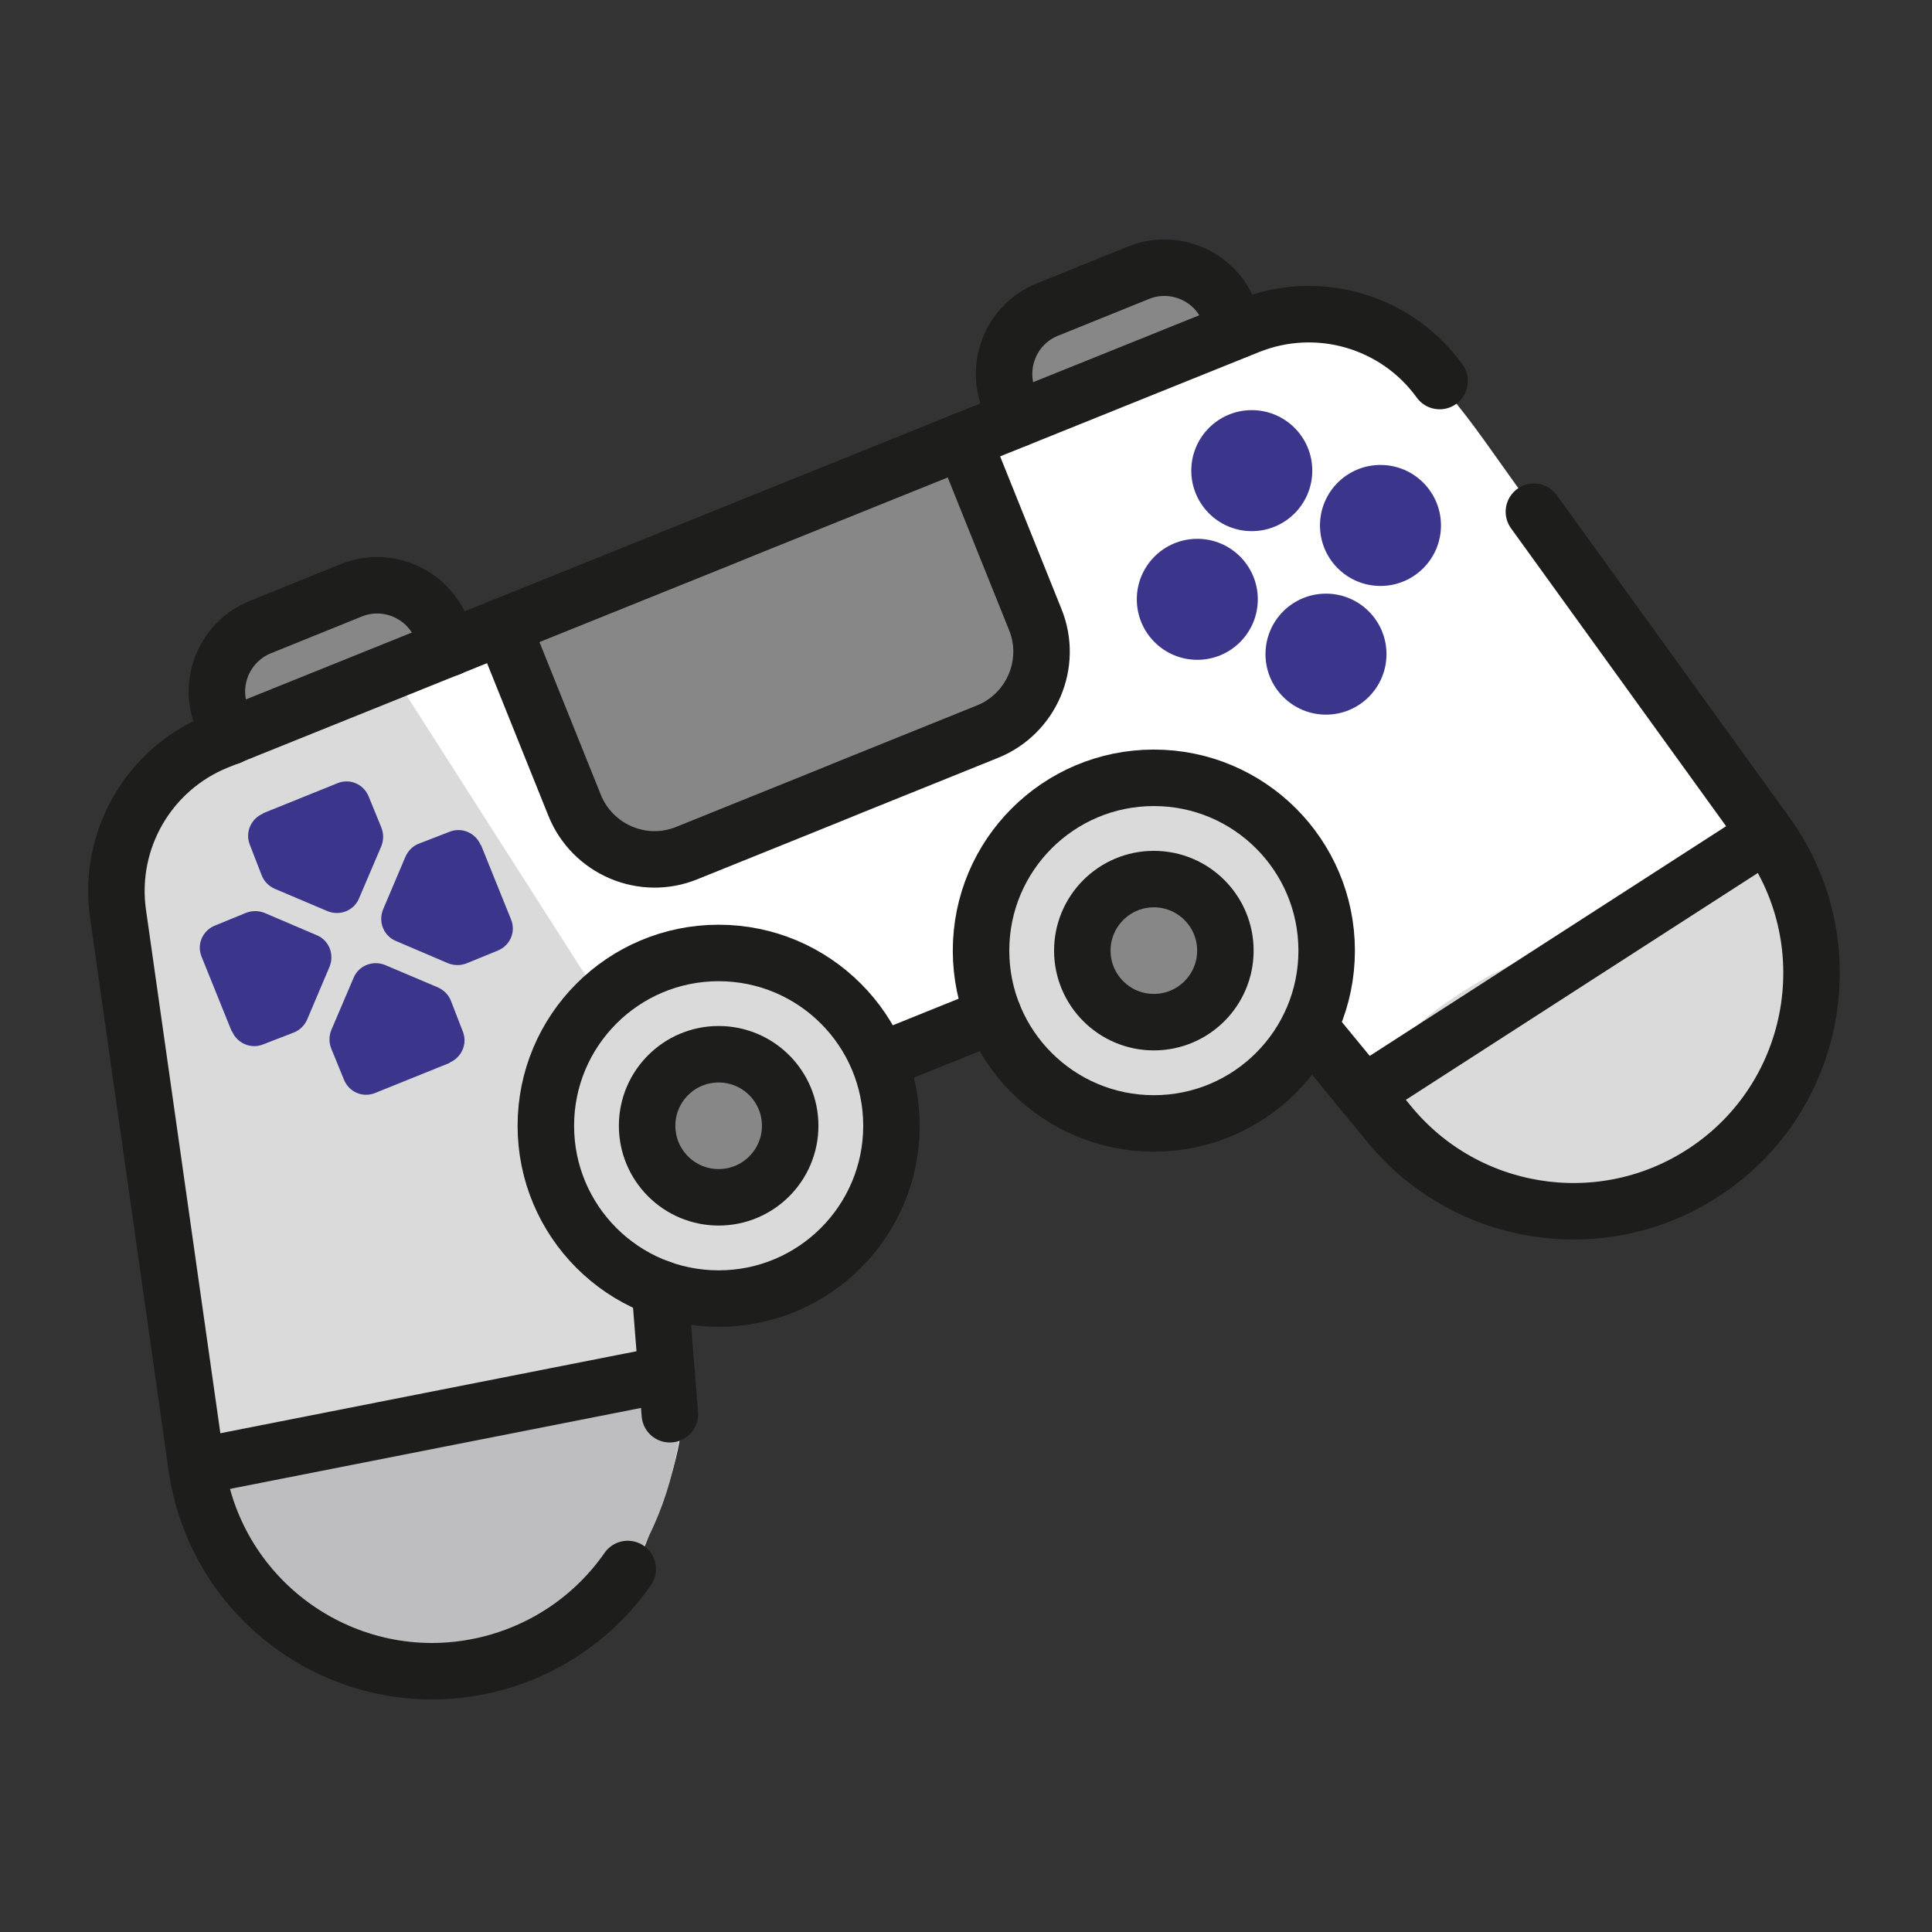 <svg id="uuid-4612df4c-1cfa-4b28-a190-5d5752f826d3" xmlns="http://www.w3.org/2000/svg" viewBox="0 0 578 578"><rect x="0" y="0" width="578" height="578" fill="#333333" stroke="none"/><defs><style>.uuid-402daa77-af3a-4023-95f1-07332528e51e{fill:#fff;}.uuid-e0bd20af-e5c5-4335-b499-b4dca5a56441{fill:#bebec0;}.uuid-4ddeefc0-2c1f-46d1-b5b7-50df6942bd77{fill:none;stroke:#1d1d1b;stroke-linecap:round;stroke-linejoin:round;stroke-width:16.9px;}.uuid-1f8a78e0-cff1-430d-8532-67c2ea9b1784{fill:#dadada;}.uuid-c2bb4e26-c544-4ec7-9688-abdc6bd99ba2{fill:#878787;}.uuid-f4a86353-7b36-4b40-972d-f54f374e90d4{fill:#3b368b;}</style></defs><path class="uuid-402daa77-af3a-4023-95f1-07332528e51e" d="M68.4,196.8c3.9-6,10.2-9.8,16.3-13.5,11.9-7.2,28.5-13.9,38.3-4,1.9,1.9,3.4,4.4,5.7,5.8,4,2.4,9.2,1,13.6-.5,55.2-18.6,109.3-40.4,162-65.2-5.7-7.9-2.9-19.5,3.8-26.5,6.7-7,16.4-10.2,25.8-12.4,8.6-2,19.2-2.9,24.9,4,1.8,2.1,2.8,4.8,4.7,6.8,6.3,6.6,17.1,2.9,26.1,2.3,23.3-1.7,41.1,19.5,54.7,38.5,27.9,39.1,55.8,78.3,83.7,117.4,5.5,7.7,11.2,15.7,13.6,24.9,2.7,10,1.5,20.7-1.7,30.6-8.4,26.2-30.2,47.2-56,56.5-8.1,2.9-16.8,4.7-25.2,2.8-5.7-1.3-10.8-4.3-15.8-7.3-19.8-11.7-41.1-25.2-47.9-47.1-16.1,15.2-36.1,31.5-57.7,26.5-12.5-2.9-22.3-12.7-29.6-23.3-2.1-3-4.3-6.3-7.8-7.1-2.7-.6-5.4,.4-8,1.3-8.2,3.1-16.5,6.2-24.7,9.3,3.8,18.8-1.8,39.2-14.6,53.5-12.8,14.3-32.5,22-51.6,20.4,8.4,27.9,2.3,60.4-18,81.3-20.2,20.9-54.6,27.7-80,13.6-28.3-15.7-39.4-50.3-46.4-81.9-9.8-44.4-16.5-89.5-19.9-134.9-.9-11.4-1.4-23.3,3.2-33.8,5.1-11.6,14.1-9.8,21.3-16.9,6.3-6.2,2.1-13.3,7-21Z"></path><path class="uuid-1f8a78e0-cff1-430d-8532-67c2ea9b1784" d="M190.6,291.4c-6.5,1.6-13.3,3.4-18,8.1-5.8,5.9-7,14.8-7.3,23.1-.3,10.2,.3,20.4,1.9,30.5,1.1,7,2.7,14.1,6.5,20.1,5.4,8.5,14.9,13.8,24.7,16,26,5.9,55.1-11,62.9-36.5,6.4-20.9-2.2-42.5-17.4-57.1-15.7-15-33.6-9.1-53.2-4.2Z"></path><path class="uuid-1f8a78e0-cff1-430d-8532-67c2ea9b1784" d="M298.3,263.7c-2.6,6.2-2.6,13.2-2.4,19.9,.2,9.2,.7,18.7,4.6,27,5.4,11.2,16.8,18.8,29,21.1,12.2,2.3,25-.2,36.3-5.3,10.1-4.6,19.7-11.7,24.3-21.9,4-8.7,3.9-18.7,2.3-28-3.5-19.7-19.2-46.5-42.4-45.8-16.3,.5-45.3,18.1-51.6,32.9Z"></path><path class="uuid-c2bb4e26-c544-4ec7-9688-abdc6bd99ba2" d="M220,316.8c-6.3,.2-12.7,1.8-17.5,5.8-4.8,4-7.6,10.8-5.6,16.8,.8,2.5,2.4,4.7,4.2,6.7,2.9,3.3,6.5,6.2,10.7,7.5,10,3.2,22-4.5,23.2-15,1.2-10.5-8.7-20.7-19.1-19.9"></path><path class="uuid-c2bb4e26-c544-4ec7-9688-abdc6bd99ba2" d="M346.2,262.4c-8.8,1.1-17.5,5.6-21.9,13.3-4.4,7.7-3.6,18.5,3.1,24.3,1.8,1.5,3.9,2.7,6,3.6,5.7,2.4,12.2,3.3,18.2,1.5,5.9-1.8,11.2-6.4,12.8-12.4,1.4-5.2,0-10.8-1.8-15.9-1.5-4.3-3.5-8.7-7-11.7s-8.8-4.3-12.7-2"></path><path class="uuid-1f8a78e0-cff1-430d-8532-67c2ea9b1784" d="M117.7,201.9c-16.9,6.3-33.3,14.1-48.9,23.1-10.8,6.3-21.9,13.8-26.7,25.4-4,9.6-3.1,20.5-2.1,30.8,4.2,43.1,9.2,86.1,14.8,129.1,3.6,27.2,9.4,57.8,32.3,73,15.5,10.3,35.2,10.9,53.8,11.1,6.7,0,13.6,.1,20.1-1.5,17.1-4.4,29.4-20.3,34.4-37.3,5-17,4-35,3-52.7-.3-5.7-.8-11.7-4.1-16.2-2.5-3.3-6.2-5.5-9.6-7.9-13-9.1-22.5-23.7-24.1-39.5-1.6-15.8,5.3-32.6,18.4-41.5"></path><path class="uuid-1f8a78e0-cff1-430d-8532-67c2ea9b1784" d="M446.8,291.4c9.6-5.3,20-9.1,29.4-14.8,15.6-9.4,28.9-24.2,46.8-27.3,7.9,13,13,27.8,14.9,42.9,.8,6.4,1,13-.7,19.2-1.6,5.7-4.7,10.9-7.7,15.9-4,6.6-8,13.2-13.1,18.9-13.8,15.6-36.4,23.7-56.4,17.9-8.8-2.5-16.7-7.4-24.3-12.5-9.8-6.5-26.9-16.1-22.7-29.9,3.8-12.6,23.1-24.5,33.8-30.5Z"></path><path class="uuid-e0bd20af-e5c5-4335-b499-b4dca5a56441" d="M88.9,479.6c13.6,13,32.3,21.2,51,19.7,18.7-1.5,35.9-12.6,46.9-27.7,11.1-15.1,16.5-33.9,17.6-52.6,.1-1.9,.1-4-1-5.5-1.8-2.4-5.5-2.2-8.5-1.7-33.7,5.6-67.3,11.1-101,16.7-10,1.7-28.7,.4-29.5,12.7-.7,11.6,16.8,30.9,24.5,38.3Z"></path><path class="uuid-c2bb4e26-c544-4ec7-9688-abdc6bd99ba2" d="M104.2,177.6c-10.9,2.4-20.3,8.8-30.3,13.9-2.1,1.1-4.3,2.1-6,3.9-3.9,4.3-3,11-1.9,16.7,3.8,1.5,8.1,.2,12-1.2,10.4-3.6,44.6-9.4,50.1-18.9,8-13.7-16-16.2-24-14.4Z"></path><path class="uuid-c2bb4e26-c544-4ec7-9688-abdc6bd99ba2" d="M361.1,78.5c-1.7-.6-3.6-.4-5.4-.2-11.1,1.3-22.4,3.2-32.2,8.6-4.5,2.5-8.7,5.8-12.7,9-3.9,3.1-7.9,6.3-10.6,10.5-2.7,4.2-3.8,9.8-1.6,14.2,1.3,2.7,4,4.9,7,4.9,1.7,0,3.4-.7,5-1.3,15.9-6.6,35.7-9.7,50.5-17.9s14.5-22.4,.1-27.8Z"></path><path class="uuid-c2bb4e26-c544-4ec7-9688-abdc6bd99ba2" d="M175.8,243.1c2.1,3.6,4.6,7.2,8.3,9.1,3.5,1.8,7.5,1.7,11.4,1.5,38.1-2.5,72.7-22.3,105.6-41.7,2.1-1.2,4.2-2.5,5.7-4.4,2.2-2.7,2.9-6.4,2.7-9.9-.2-6.8-3-13.2-5.7-19.5-6.5-14.8-13-29.7-19.5-44.5-35.1,17.7-71.5,28.4-108.3,41.5-34.4,12.3-14.5,44.1-.2,67.9Z"></path><g><g><path class="uuid-f4a86353-7b36-4b40-972d-f54f374e90d4" d="M78.7,243.3l22.3-9c3.7-1.5,7.8,.3,9.3,4l3.8,9.3c.7,1.8,.7,3.7,0,5.5l-6.7,15.7c-1.5,3.6-5.7,5.3-9.4,3.8l-15.8-6.7c-1.8-.8-3.2-2.2-3.9-4l-3.6-9.3c-1.4-3.6,.4-7.7,4-9.2Z"></path><path class="uuid-f4a86353-7b36-4b40-972d-f54f374e90d4" d="M134.5,318l-22.3,9c-3.7,1.5-7.8-.3-9.3-4l-3.8-9.3c-.7-1.8-.7-3.7,0-5.5l6.7-15.7c1.5-3.6,5.7-5.3,9.4-3.8l15.8,6.7c1.8,.8,3.2,2.2,3.9,4l3.6,9.3c1.4,3.6-.4,7.7-4,9.2Z"></path><path class="uuid-f4a86353-7b36-4b40-972d-f54f374e90d4" d="M143.9,252.8l9,22.3c1.5,3.7-.3,7.8-4,9.3l-9.3,3.8c-1.8,.7-3.7,.7-5.5,0l-15.7-6.7c-3.6-1.5-5.3-5.7-3.8-9.4l6.7-15.8c.8-1.8,2.2-3.2,4-3.9l9.3-3.6c3.6-1.4,7.7,.4,9.2,4Z"></path><path class="uuid-f4a86353-7b36-4b40-972d-f54f374e90d4" d="M69.3,308.5l-9-22.3c-1.5-3.7,.3-7.8,4-9.3l9.3-3.8c1.8-.7,3.7-.7,5.5,0l15.7,6.7c3.6,1.5,5.3,5.7,3.8,9.4l-6.7,15.8c-.8,1.8-2.2,3.2-4,3.9l-9.3,3.6c-3.6,1.4-7.7-.4-9.2-4Z"></path></g><g><circle class="uuid-f4a86353-7b36-4b40-972d-f54f374e90d4" cx="374.5" cy="140.8" r="18.1"></circle><circle class="uuid-f4a86353-7b36-4b40-972d-f54f374e90d4" cx="396.7" cy="195.7" r="18.1"></circle><circle class="uuid-f4a86353-7b36-4b40-972d-f54f374e90d4" cx="413" cy="157.2" r="18.1"></circle><circle class="uuid-f4a86353-7b36-4b40-972d-f54f374e90d4" cx="358.2" cy="179.3" r="18.1"></circle></g><line class="uuid-4ddeefc0-2c1f-46d1-b5b7-50df6942bd77" x1="528.4" y1="249.5" x2="408" y2="327.1"></line><circle class="uuid-4ddeefc0-2c1f-46d1-b5b7-50df6942bd77" cx="345.2" cy="284.4" r="51.7"></circle><circle class="uuid-4ddeefc0-2c1f-46d1-b5b7-50df6942bd77" cx="345.2" cy="284.4" r="21.4"></circle><path class="uuid-4ddeefc0-2c1f-46d1-b5b7-50df6942bd77" d="M304.2,125.4l-2.3-5.8c-4.3-10.6,.9-22.8,11.5-27l27.2-11c10.6-4.3,22.8,.9,27,11.5l2.3,5.8"></path><path class="uuid-4ddeefc0-2c1f-46d1-b5b7-50df6942bd77" d="M458.9,153.1l69.6,96.4c24.1,33.4,14.9,80.3-20.1,102.1h0c-30.3,18.9-70,12.4-92.7-15.2l-24-29.2"></path><path class="uuid-4ddeefc0-2c1f-46d1-b5b7-50df6942bd77" d="M187.8,469.4c-10,14.4-25.4,25.1-43.7,29h0c-40.3,8.6-79.5-18.8-85.3-59.7l-23.5-165.4c-3.1-22,9.2-43.2,29.7-51.5l150.2-60.5,8.1-3.3,150.2-60.5c20.6-8.3,44.2-1.5,57.2,16.5"></path><path class="uuid-4ddeefc0-2c1f-46d1-b5b7-50df6942bd77" d="M197.4,385.4l3,37.7"></path><line class="uuid-4ddeefc0-2c1f-46d1-b5b7-50df6942bd77" x1="58.8" y1="438.8" x2="199.4" y2="411.1"></line><circle class="uuid-4ddeefc0-2c1f-46d1-b5b7-50df6942bd77" cx="215" cy="336.8" r="51.7"></circle><circle class="uuid-4ddeefc0-2c1f-46d1-b5b7-50df6942bd77" cx="215" cy="336.8" r="21.4"></circle><path class="uuid-4ddeefc0-2c1f-46d1-b5b7-50df6942bd77" d="M150.4,187.4l21.5,53.5c5.3,13.2,20.4,19.7,33.6,14.3l40.9-16.5,8.1-3.3,40.9-16.5c13.2-5.3,19.7-20.4,14.3-33.6l-21.5-53.5"></path><path class="uuid-4ddeefc0-2c1f-46d1-b5b7-50df6942bd77" d="M134.4,193.9l-2.3-5.8c-4.3-10.6-16.4-15.8-27-11.5l-27.2,11c-10.6,4.3-15.8,16.4-11.5,27l2.3,5.8"></path><line class="uuid-4ddeefc0-2c1f-46d1-b5b7-50df6942bd77" x1="268.2" y1="315.4" x2="297.2" y2="303.7"></line></g></svg>